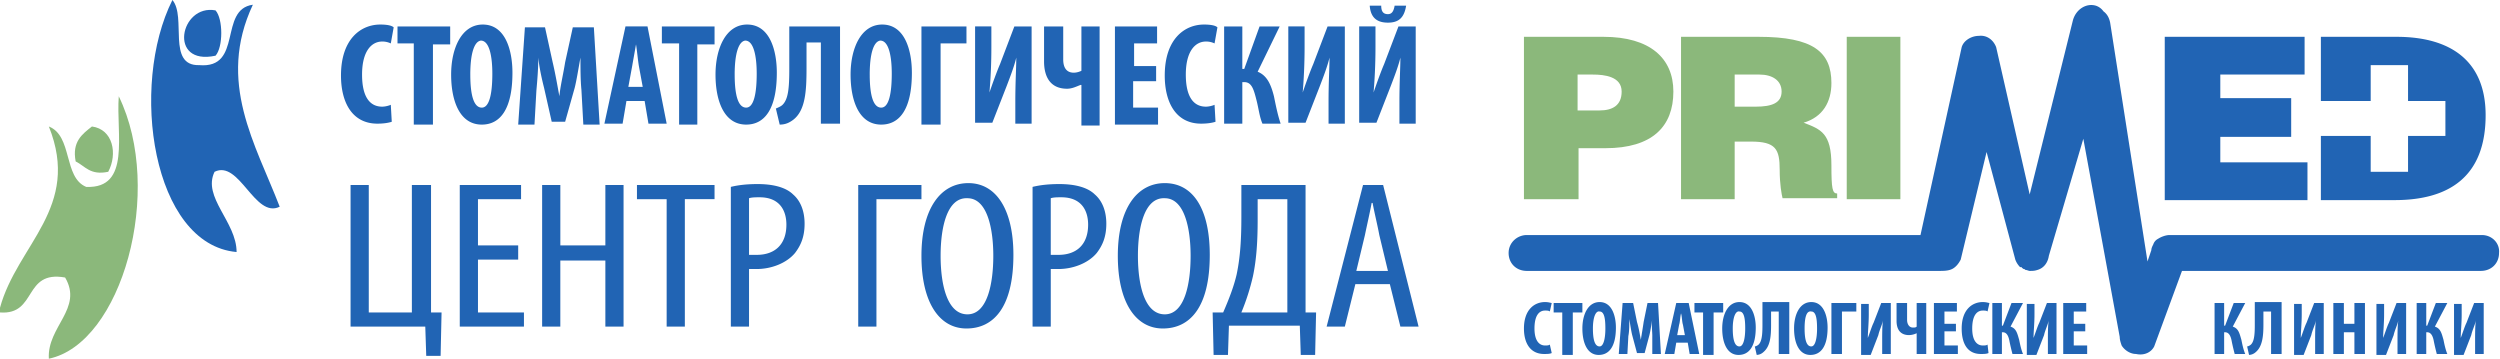 <svg width="230" height="33" fill="none" xmlns="http://www.w3.org/2000/svg"><path fill-rule="evenodd" clip-rule="evenodd" d="M18.329 5.992C22.382 6.34 20.09.868 23.264.434c-3.349 7.121.264 12.853 2.467 18.584-2.291 1.13-3.701-4.342-5.992-3.213-1.146 2.345 2.027 4.603 2.027 7.382C14.01 22.492 11.896 7.903 15.862 0c1.321 1.563-.53 6.079 2.467 5.992z" fill="#2164B4"/><path fill-rule="evenodd" clip-rule="evenodd" d="M19.828.955c.705.782.705 3.387 0 4.169-4.406.955-3.26-4.777 0-4.169z" fill="#2164B4"/><path fill-rule="evenodd" clip-rule="evenodd" d="M0 28.745v-.434c1.586-5.819 7.49-9.206 4.494-16.674 2.203.868 1.322 4.69 3.437 5.558 4.142.173 2.732-4.863 2.996-8.337 4.23 8.684.265 22.752-6.433 24.142-.176-2.953 3.173-4.603 1.498-7.468-3.877-.695-2.555 3.473-5.992 3.213" fill="#8BB87B"/><path fill-rule="evenodd" clip-rule="evenodd" d="M8.46 11.637c1.938.26 2.378 2.518 1.497 4.168-1.674.348-2.115-.52-2.996-.955-.353-1.824.617-2.518 1.498-3.213z" fill="#8BB87B"/><path d="M36.042 11.203c-.265.087-.705.173-1.322.173-2.291 0-3.349-1.91-3.349-4.429 0-3.386 1.85-4.689 3.613-4.689.617 0 1.058.087 1.234.26l-.265 1.477a1.781 1.781 0 00-.793-.174c-.969 0-1.85.869-1.85 3.04 0 2.17.793 2.952 1.85 2.952.265 0 .617-.087.794-.173l.088 1.563zm2.114-7.208H36.57V2.432h4.847v1.65h-1.586v7.381h-1.763V3.995h.089zm8.989 2.692c0 3.387-1.146 4.776-2.82 4.776-2.027 0-2.82-2.17-2.82-4.602 0-2.432.97-4.603 2.908-4.603 2.115 0 2.732 2.432 2.732 4.429zm-3.877.174c0 1.997.352 3.04 1.057 3.04s.97-1.304.97-3.127c0-1.563-.265-3.04-1.058-3.04-.617.087-.97 1.216-.97 3.127zM53.49 8.25c-.088-.87-.088-1.998-.088-2.954-.177.956-.353 2.085-.529 2.78l-.881 3.126h-1.234l-.705-3.127c-.176-.694-.44-1.823-.529-2.779 0 .956-.088 2.085-.176 3.04l-.176 3.126h-1.498l.617-8.945h1.85l.705 3.214c.265 1.129.44 2.17.617 3.126.088-.955.352-1.997.529-3.126l.705-3.214h1.938l.53 8.945h-1.499L53.49 8.25zm4.142 1.041l-.353 2.084h-1.674l1.939-8.944h2.026l1.763 8.944h-1.675l-.352-2.084h-1.674zM59.13 7.99l-.353-1.911c-.088-.521-.176-1.476-.264-1.997-.088.52-.264 1.476-.353 1.997l-.352 1.91h1.322zm3.348-3.995h-1.586V2.432h4.847v1.65h-1.586v7.381h-1.675V3.995zm8.989 2.692c0 3.387-1.146 4.776-2.82 4.776-2.027 0-2.82-2.17-2.82-4.602 0-2.432.97-4.603 2.908-4.603 2.115 0 2.732 2.432 2.732 4.429zm-3.877.174c0 1.997.352 3.04 1.057 3.04s.97-1.304.97-3.127c0-1.563-.265-3.04-1.058-3.04-.617.087-.97 1.216-.97 3.127zm9.693-4.43v8.945H75.52V3.908H74.2v2.345c0 2.084-.088 3.908-1.234 4.776-.353.26-.705.434-1.234.434l-.352-1.476c.176-.087.44-.174.617-.347.528-.522.617-1.564.617-3.3V2.432h4.67zm6.61 4.256c0 3.387-1.146 4.776-2.82 4.776-2.028 0-2.82-2.17-2.82-4.602 0-2.432.969-4.603 2.907-4.603 2.115 0 2.732 2.432 2.732 4.429zm-3.878.174c0 1.997.352 3.04 1.057 3.04s.97-1.304.97-3.127c0-1.563-.265-3.04-1.058-3.04-.617.087-.97 1.216-.97 3.127zm8.9-4.43v1.564h-2.38v7.468h-1.762V2.432h4.142zm2.291 0v1.911a48.7 48.7 0 01-.176 4.169c.264-.782.705-1.998.97-2.606l1.321-3.473h1.587v8.944h-1.499V9.38c0-1.824.088-3.126.088-4.082-.176.782-.616 1.911-.88 2.606l-1.323 3.387h-1.586v-8.86h1.498zm6.61 0v3.04c0 .695.264 1.216.969 1.216.264 0 .529-.087.705-.174V2.432h1.674v9.118H99.49V7.816h-.088c-.44.174-.793.347-1.234.347-1.498 0-2.115-1.042-2.115-2.518V2.432h1.763zm8.459 5.037h-2.027V9.9h2.292v1.563h-3.966V2.432h3.878v1.563h-2.115v2.084h2.026v1.39h-.088zm5.552 3.735c-.264.087-.705.173-1.322.173-2.291 0-3.348-1.91-3.348-4.429 0-3.386 1.85-4.689 3.613-4.689.616 0 1.057.087 1.233.26l-.264 1.477a1.781 1.781 0 00-.793-.174c-.97 0-1.851.869-1.851 3.04 0 2.17.793 2.952 1.851 2.952.264 0 .617-.087.793-.173l.088 1.563zm2.467-8.771V6.34h.177l1.41-3.908h1.85L115.704 6.6c.882.347 1.234 1.216 1.499 2.258.176.868.352 1.737.616 2.518h-1.674c-.264-.607-.352-1.39-.529-2.084-.264-1.042-.44-1.737-1.145-1.737h-.177v3.821h-1.674V2.432h1.674zm5.728 0v1.91c0 1.65-.088 3.213-.176 4.169.265-.782.705-1.998.97-2.606l1.321-3.473h1.587v8.944h-1.498V9.38c0-1.824.088-3.126.088-4.082-.177.782-.617 1.911-.882 2.606l-1.321 3.387h-1.587v-8.86h1.498zm6.522 0v1.91c0 1.65-.089 3.213-.177 4.169.265-.782.705-1.998.97-2.606l1.321-3.473h1.587v8.944h-1.498V9.38c0-1.824.088-3.126.088-4.082-.177.782-.617 1.911-.882 2.606l-1.321 3.387h-1.587v-8.86h1.499zm.528-1.91c0 .52.176.78.617.78.353 0 .529-.26.617-.78h1.057c-.176 1.128-.705 1.562-1.674 1.562-.881 0-1.586-.347-1.674-1.563h1.057zm-93.145 16.5v11.723h3.965V17.02h1.763v11.724h.969l-.088 3.994h-1.322l-.088-2.692h-6.874V17.021h1.675zm13.747 6.86h-3.701v4.863h4.23v1.302h-5.905V17.021h5.64v1.303h-3.965v4.255h3.7v1.303zm3.877-6.86v5.557h4.142v-5.558h1.674v13.026h-1.674v-6.079H51.55v6.08h-1.674V17.02h1.674zm9.782 1.302H58.6V17.02h7.138v1.303h-2.732v11.723h-1.674V18.324zm5.904-1.13c.705-.173 1.498-.26 2.467-.26 1.322 0 2.556.26 3.261.956.705.607 1.057 1.563 1.057 2.692 0 1.215-.352 1.997-.88 2.692-.794.955-2.204 1.476-3.526 1.476h-.705v5.297h-1.674V17.195zm1.674 6.253h.705c1.675 0 2.732-.955 2.732-2.778 0-1.303-.617-2.519-2.467-2.519-.353 0-.705 0-.97.087v5.21zm15.862-6.426v1.303h-4.141v11.723h-1.675V17.021h5.816zm8.46 6.426c0 4.864-1.85 6.774-4.318 6.774-2.467 0-4.142-2.345-4.142-6.687 0-4.342 1.763-6.687 4.318-6.687 2.556 0 4.142 2.432 4.142 6.6zm-6.697.087c0 2.692.617 5.385 2.467 5.385s2.38-2.866 2.38-5.385c0-2.431-.53-5.297-2.38-5.297-1.85-.087-2.467 2.605-2.467 5.297zm8.46-6.34c.705-.173 1.498-.26 2.467-.26 1.322 0 2.556.26 3.261.956.705.607 1.057 1.563 1.057 2.692 0 1.215-.352 1.997-.881 2.692-.793.955-2.203 1.476-3.525 1.476h-.705v5.297h-1.674V17.195zm1.674 6.253h.705c1.674 0 2.732-.955 2.732-2.778 0-1.303-.617-2.519-2.468-2.519-.352 0-.705 0-.97.087v5.21zm14.628 0c0 4.864-1.85 6.774-4.318 6.774-2.467 0-4.141-2.345-4.141-6.687 0-4.342 1.762-6.687 4.318-6.687 2.643 0 4.141 2.432 4.141 6.6zm-6.609.087c0 2.692.617 5.385 2.468 5.385 1.85 0 2.379-2.866 2.379-5.385 0-2.431-.529-5.297-2.379-5.297-1.851-.087-2.468 2.605-2.468 5.297zm15.422-6.513v11.724h.969l-.088 3.908h-1.322l-.088-2.692h-6.521l-.088 2.692h-1.322l-.088-3.908h.969c.529-1.216.969-2.345 1.234-3.474.352-1.65.44-3.387.44-5.297V17.02h5.905zm-4.407 3.213c0 1.824-.088 3.56-.44 5.21a20.66 20.66 0 01-1.058 3.3h4.23v-10.42h-2.732v1.91zm8.989 5.905l-.969 3.908h-1.675l3.349-13.026h1.85l3.261 13.026h-1.674l-.97-3.907h-3.172zm2.996-1.215l-.793-3.3c-.176-.955-.441-1.998-.617-2.953h-.088c-.176.955-.441 2.084-.617 2.953l-.793 3.3h2.908zm100.636-3.3h-28.728c-.352 0-.793.173-1.057.347a.89.89 0 00-.441.521c-.088.174-.176.348-.176.521l-.353 1.042-3.436-21.97c-.089-.435-.265-.782-.617-1.043a1.373 1.373 0 00-.705-.52c-.882-.261-1.851.346-2.115 1.389l-3.966 15.979-3.084-13.548c-.264-.695-.881-1.129-1.586-1.042-.705 0-1.41.434-1.586 1.042l-3.79 17.282h-36.218c-.881 0-1.674.695-1.674 1.65s.705 1.65 1.674 1.65h37.893c.44 0 .881 0 1.233-.174.353-.174.617-.521.793-.868l2.38-9.9 2.643 9.9c.089.26.265.52.441.694h.088c.088 0 .088.087.088.087.088 0 .088.087.177.087.088 0 .088.087.176.087s.264.087.352.087c.265 0 .441 0 .705-.087.617-.174.97-.695 1.058-1.303l3.172-10.768 3.349 18.237c0 .26.088.52.176.781.264.434.793.782 1.322.782.793.173 1.41-.174 1.674-.695l2.556-6.947h27.494c.969 0 1.674-.695 1.674-1.65.088-.869-.617-1.65-1.586-1.65z" fill="#2164B4"/><path d="M145.138 18.324h-4.935V3.387h7.314c4.318 0 6.433 1.997 6.433 5.037 0 3.213-1.938 5.21-6.256 5.21h-2.468v4.69h-.088zm0-8.164h2.027c1.145 0 2.027-.434 2.027-1.736 0-1.39-1.587-1.564-2.644-1.564h-1.41v3.3zm14.452 8.164h-4.935V3.387h7.138c5.023 0 6.697 1.39 6.697 4.255 0 1.737-.793 3.126-2.555 3.647 1.586.608 2.555.956 2.555 3.908 0 2.171.089 2.605.529 2.605v.435h-5.023c-.088-.348-.264-1.303-.264-2.605 0-1.911-.353-2.606-2.644-2.606h-1.498v5.298zm0-8.511h1.939c1.498 0 2.379-.347 2.379-1.39 0-1.042-.881-1.563-2.027-1.563h-2.291v2.953zm10.31-6.426h4.935v14.937H169.9V3.387z" fill="#8BB87B"/><path d="M212.023 3.387V6.86h-7.755v2.171h6.521v3.561h-6.521v2.345h8.019v3.473h-13.13V3.387h12.866zm8.46 0h-6.962v5.905h4.583v-3.3h3.436v3.3h3.437v3.213h-3.437v3.3h-3.436v-3.3h-4.583v5.905h6.786c5.023 0 8.371-2.17 8.371-7.815 0-4.95-3.172-7.208-8.195-7.208zm-77.724 29.092c-.177.087-.441.087-.705.087-1.234 0-1.851-.956-1.851-2.345 0-1.737.969-2.432 1.939-2.432.352 0 .529.087.617.087l-.177.782c-.088-.087-.264-.087-.44-.087-.529 0-.97.434-.97 1.65 0 1.129.441 1.563.97 1.563.176 0 .352 0 .44-.087l.177.782zm1.057-3.734h-.881v-.869h2.644v.869h-.882v3.908h-.969v-3.908h.088zm4.847 1.39c0 1.736-.617 2.518-1.586 2.518-1.058 0-1.498-1.13-1.498-2.432 0-1.303.528-2.432 1.586-2.432 1.145 0 1.498 1.303 1.498 2.345zm-2.115.086c0 1.042.176 1.65.617 1.65.352 0 .529-.695.529-1.65 0-.869-.089-1.563-.529-1.563-.353-.087-.617.52-.617 1.563zm5.464.695c0-.434-.089-1.042 0-1.564-.089.522-.177 1.13-.265 1.477l-.44 1.65h-.705l-.441-1.65c-.088-.348-.176-.955-.264-1.477 0 .522 0 1.13-.089 1.564l-.088 1.65h-.793l.353-4.69h.969l.353 1.737c.176.608.264 1.129.352 1.65.088-.521.176-1.042.264-1.65l.353-1.737h.969l.265 4.69h-.793v-1.65zm2.203.608l-.177 1.042h-.881l1.058-4.69h1.145l.97 4.69h-.882l-.176-1.042h-1.057zm.793-.695l-.177-.955c-.088-.261-.088-.782-.176-1.043-.088.348-.088.782-.176 1.043l-.176.955h.705zm1.762-2.084h-.881v-.869h2.644v.869h-.882v3.908h-.969v-3.908h.088zm4.759 1.39c0 1.736-.617 2.518-1.586 2.518-1.058 0-1.499-1.13-1.499-2.432 0-1.303.529-2.432 1.587-2.432 1.145 0 1.498 1.303 1.498 2.345zm-2.115.086c0 1.042.176 1.65.617 1.65.352 0 .528-.695.528-1.65 0-.869-.088-1.563-.528-1.563-.353-.087-.617.52-.617 1.563zm5.199-2.345v4.69h-.969v-3.908h-.705v1.216c0 1.129-.088 1.997-.705 2.518a.96.96 0 01-.617.26l-.176-.781c.088 0 .264-.087.352-.174.265-.26.353-.781.353-1.737v-2.17h2.467v.086zm3.525 2.258c0 1.737-.617 2.519-1.586 2.519-1.058 0-1.498-1.13-1.498-2.432 0-1.303.528-2.432 1.586-2.432 1.145 0 1.498 1.303 1.498 2.345zm-2.115.087c0 1.042.176 1.65.617 1.65.352 0 .529-.695.529-1.65 0-.869-.088-1.563-.529-1.563-.441-.087-.617.52-.617 1.563zm4.759-2.345v.782h-1.322v3.908h-.97v-4.69h2.292zm1.145 0v1.042c0 .869-.088 1.65-.088 2.171.176-.434.353-1.042.529-1.39l.705-1.823h.881v4.69h-.793v-1.042c0-.956 0-1.65.088-2.085-.088.435-.352.956-.441 1.39l-.704 1.824h-.882v-4.69h.705v-.087zm3.525 0v1.563c0 .348.176.695.529.695.176 0 .264 0 .352-.087v-2.17h.882v4.689h-.882v-1.91a1.69 1.69 0 01-.705.173c-.793 0-1.145-.521-1.145-1.303v-1.65h.969zm4.494 2.605h-1.057v1.303h1.234v.782h-2.203v-4.69h2.115v.782h-1.146v1.129h1.057v.695zm2.997 1.998c-.177.087-.441.087-.705.087-1.234 0-1.763-.956-1.763-2.345 0-1.737.969-2.432 1.939-2.432.352 0 .529.087.617.087l-.177.782c-.088-.087-.264-.087-.44-.087-.529 0-.97.434-.97 1.65 0 1.129.441 1.563.97 1.563.176 0 .352 0 .44-.087l.089.782zm1.233-4.603v2.084h.088l.794-2.084h1.057l-1.146 2.171c.529.174.617.608.794 1.216.088.434.176.869.352 1.303h-.969c-.088-.348-.177-.695-.265-1.13-.088-.52-.264-.868-.617-.868h-.088v1.998h-.881v-4.69h.881zm2.996 0v1.042c0 .869-.088 1.65-.088 2.171.177-.434.353-1.042.529-1.39l.705-1.823h.881v4.69h-.793v-1.042c0-.956 0-1.65.088-2.085-.088.435-.352.956-.44 1.39l-.705 1.824h-.882v-4.69h.705v-.087zm4.671 2.605h-1.058v1.303h1.234v.782h-2.203v-4.69h2.115v.782h-1.146v1.129h1.058v.695zm12.778-2.605v2.084h.088l.793-2.084h1.057l-1.145 2.171c.529.174.617.608.793 1.216.088.434.176.869.352 1.303h-.969c-.088-.348-.176-.695-.264-1.13-.088-.52-.265-.868-.617-.868h-.088v1.998h-.881v-4.69h.881zm5.287 0v4.69h-.969v-3.908h-.705v1.216c0 1.042-.088 1.997-.705 2.518a.96.96 0 01-.617.26l-.176-.781c.088 0 .264-.087.352-.174.265-.26.353-.781.353-1.737v-2.17h2.467v.086zm1.851 0v1.042c0 .869-.088 1.65-.088 2.171.176-.434.352-1.042.528-1.39l.705-1.823h.881v4.69h-.793v-1.042c0-.956 0-1.65.089-2.085-.089.435-.353.956-.441 1.39l-.705 1.824h-.881v-4.69h.705v-.087zm3.877 0v1.91h.969v-1.91h.97v4.69h-.97v-1.998h-.969v1.998h-.969v-4.69h.969zm3.701 0v1.042c0 .869-.088 1.65-.088 2.171.176-.434.353-1.042.529-1.39l.705-1.823h.881v4.69h-.793v-1.042c0-.956 0-1.65.088-2.085-.088.435-.352.956-.441 1.39l-.705 1.824h-.881v-4.69h.705v-.087zm3.878 0v2.084h.088l.793-2.084h1.057l-1.145 2.171c.528.174.617.608.793 1.216.088.434.176.869.352 1.303h-.969c-.088-.348-.176-.695-.264-1.13-.089-.52-.265-.868-.617-.868h-.088v1.998h-.882v-4.69h.882zm3.26 0v1.042c0 .869-.088 1.65-.088 2.171.176-.434.353-1.042.529-1.39l.705-1.823h.881v4.69h-.793v-1.042c0-.956 0-1.65.088-2.085-.088.435-.353.956-.441 1.39l-.705 1.824h-.881v-4.69h.705v-.087z" fill="#2164B4"/></svg>